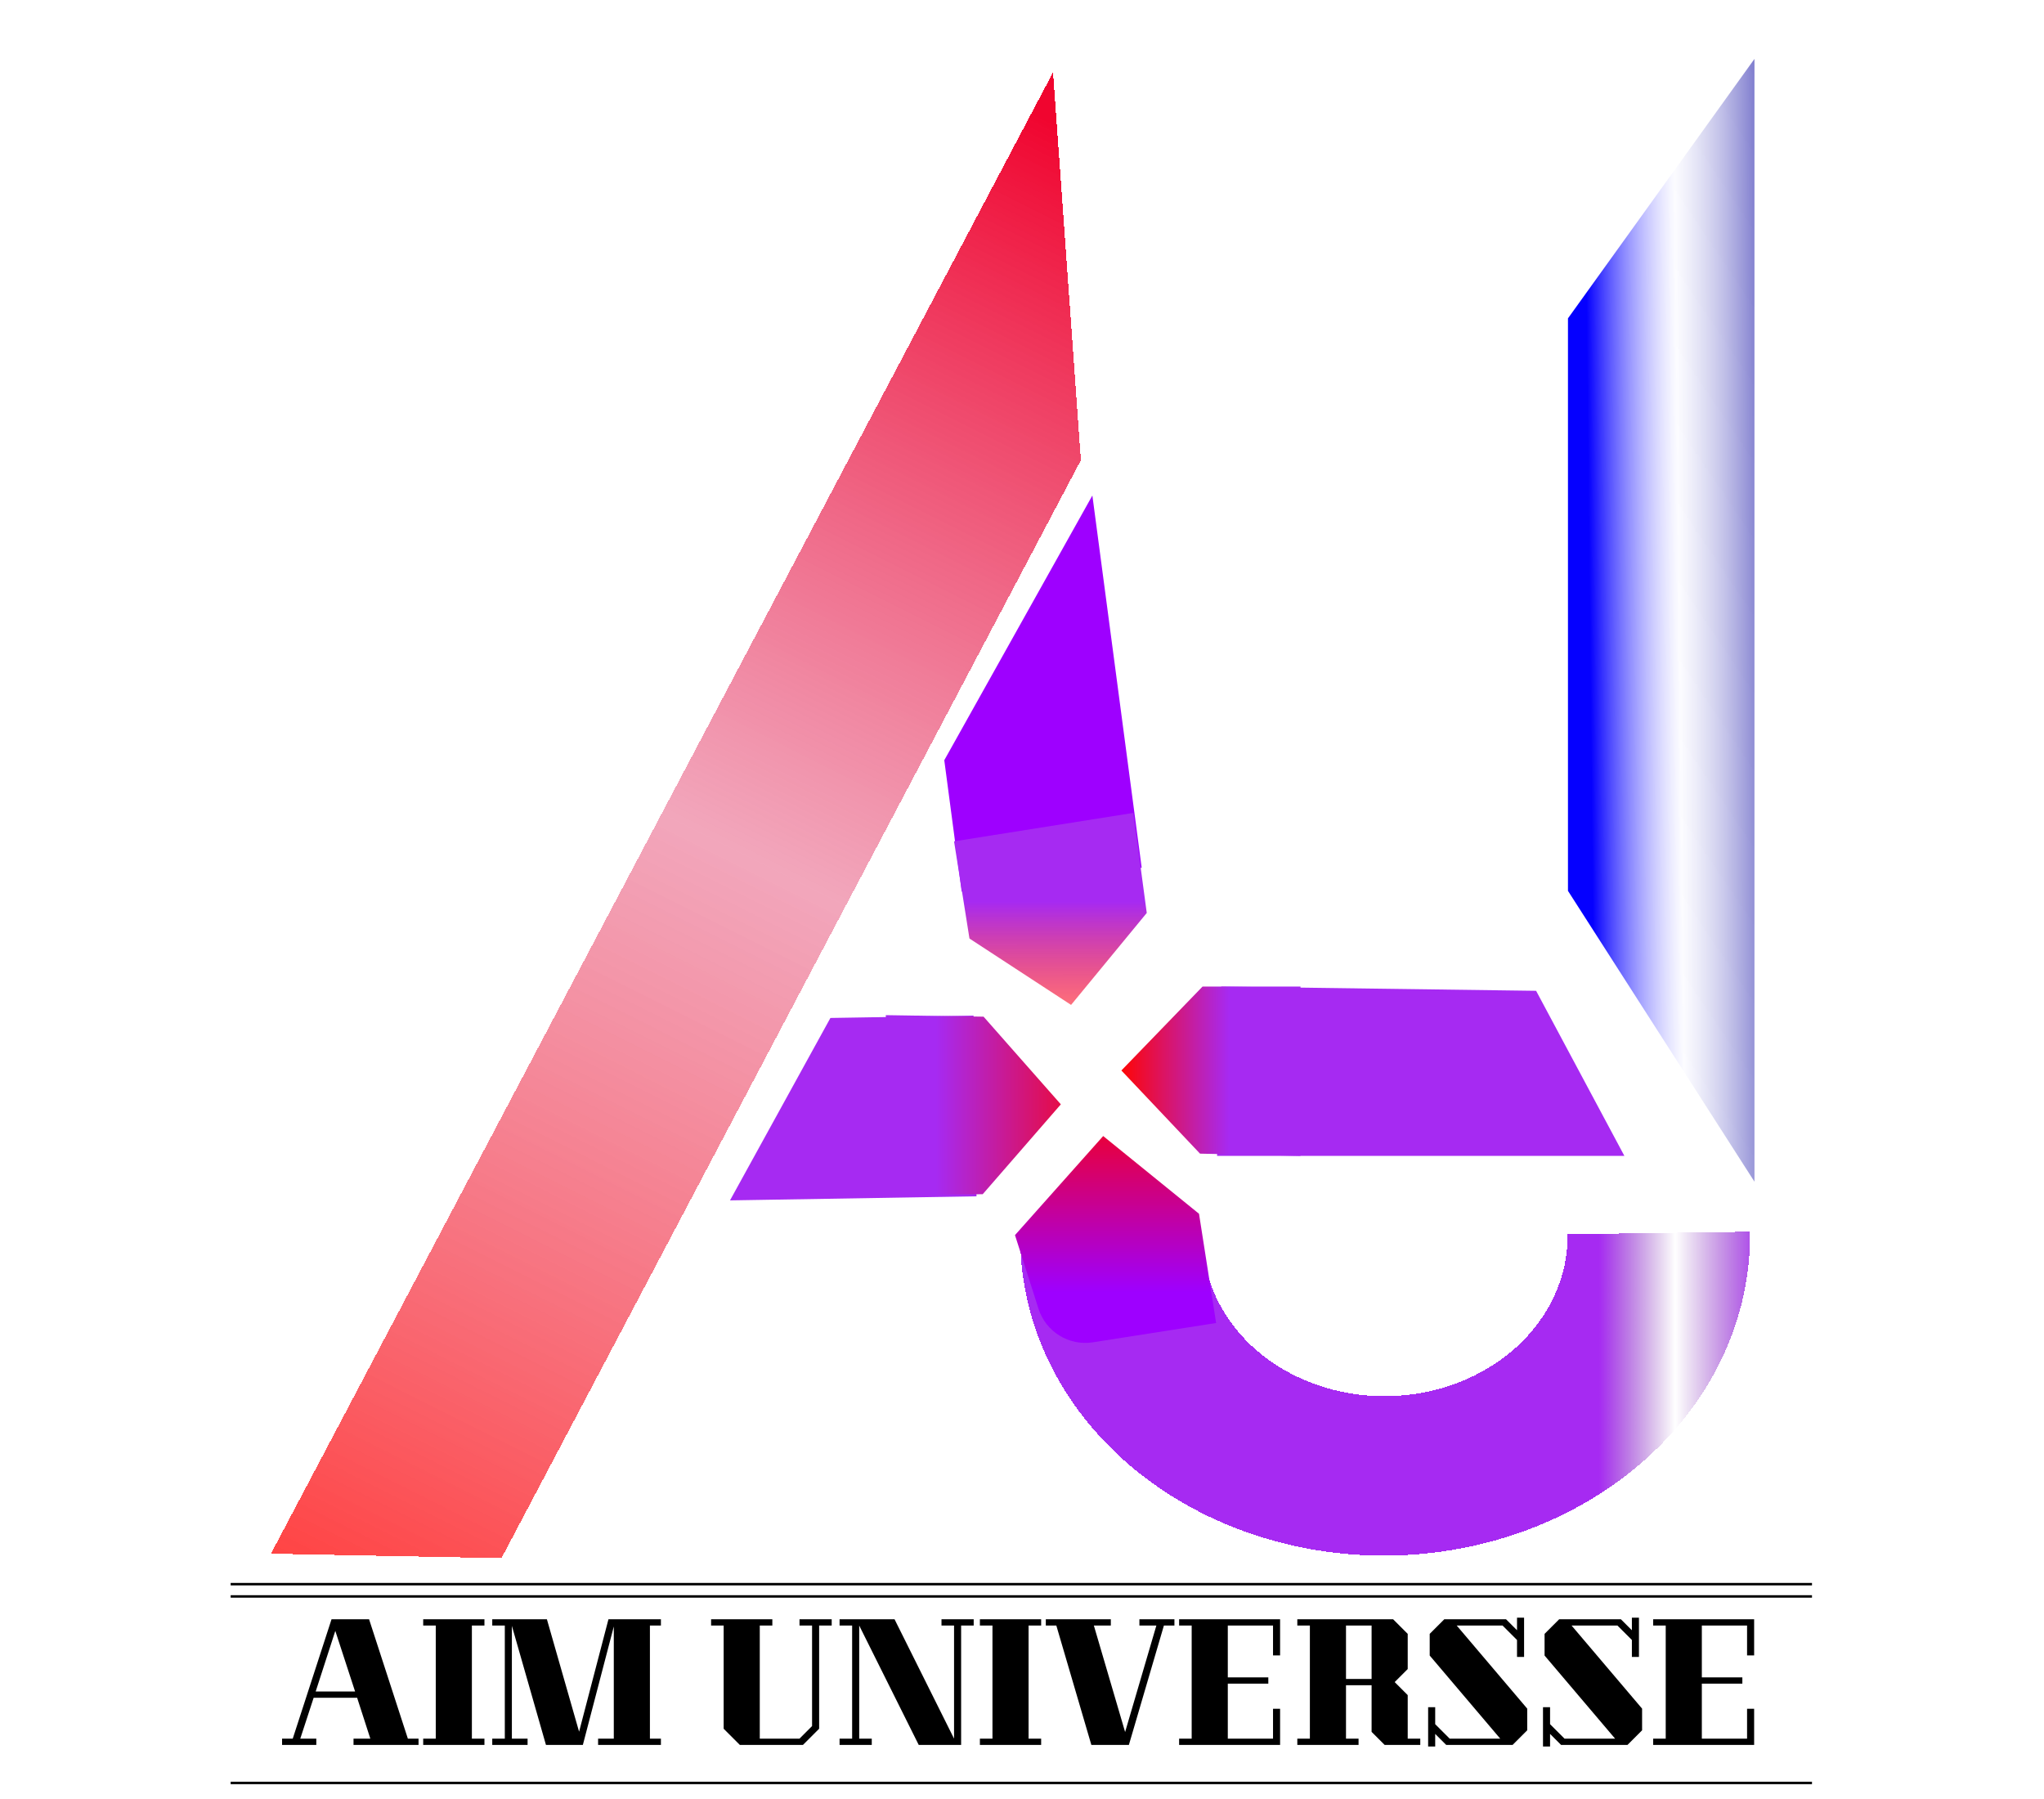<svg width="833" height="733" viewBox="0 0 833 733" fill="none" xmlns="http://www.w3.org/2000/svg">
<g filter="url(#filter0_d_5_4740)">
<g filter="url(#filter1_d_5_4740)">
<path d="M696.174 473.88C696.658 508.327 681.458 541.582 653.918 566.331C626.378 591.08 588.754 605.295 549.323 605.849C509.892 606.402 471.884 593.25 443.66 569.284C415.436 545.318 399.308 512.503 398.824 478.056L473.162 477.012C473.403 494.236 481.467 510.643 495.579 522.626C509.692 534.609 528.696 541.185 548.411 540.908C568.127 540.632 586.939 533.524 600.709 521.15C614.479 508.775 622.079 492.147 621.837 474.924L696.174 473.88Z" fill="url(#paint0_linear_5_4740)" shape-rendering="crispEdges"/>
</g>
<path d="M622 105.718L698 0V457.5L622 339V105.718Z" fill="url(#paint1_linear_5_4740)"/>
<g filter="url(#filter2_d_5_4740)">
<path d="M423.5 159.5L412.148 1.484L93.432 605.072L187.364 606.906L423.5 159.5Z" fill="url(#paint2_linear_5_4740)" fill-opacity="0.98" shape-rendering="crispEdges"/>
</g>
<path d="M379.752 389.822L380.959 463.46L280.499 465.125L321.423 390.788L379.752 389.822Z" fill="#A62AF2"/>
<path d="M479 447L480.74 378L609.014 379.726L645 447L479 447Z" fill="#A62AF2"/>
<path d="M367.827 285.764L428.18 177.901L448.279 329.575L374.921 339.296L367.827 285.764Z" fill="url(#paint3_linear_5_4740)"/>
<path d="M444.878 307.235L450.343 347.998L419.5 385.472L378.091 358.42L371.809 318.829L444.878 307.235Z" fill="url(#paint4_linear_5_4740)"/>
<path d="M513 447L472.049 446.076L440 412.189L473.074 378H513L513 447Z" fill="url(#paint5_linear_5_4740)"/>
<path d="M344 389.644L383.833 390.264L415.327 425.986L383.493 462.603L344.665 462.956L344 389.644Z" fill="url(#paint6_linear_5_4740)"/>
<path d="M428.373 522.954C418.63 524.48 409.229 518.675 406.228 509.281L396.642 479.273L432.584 438.904L471.638 470.571L478.608 515.089L428.373 522.954Z" fill="url(#paint7_linear_5_4740)"/>
</g>
<g filter="url(#filter3_d_5_4740)">
<line x1="738.447" y1="645.5" x2="94" y2="645.5" stroke="black"/>
</g>
<line x1="738.447" y1="645.5" x2="94" y2="645.5" stroke="black"/>
<g filter="url(#filter4_d_5_4740)">
<line x1="738.447" y1="721.5" x2="94" y2="721.5" stroke="black"/>
</g>
<path d="M170.569 708.44V711H144.073V708.44H150.921L145.545 691.8H127.817L122.377 708.44H128.905V711H114.953V708.44H119.305L135.113 659.8H150.409L166.217 708.44H170.569ZM144.713 689.24L136.649 664.536L128.649 689.24H144.713ZM197.428 659.8V662.36H192.308V708.44H197.428V711H172.468V708.44H177.588V662.36H172.468V659.8H197.428ZM264.864 662.36V708.44H269.344V711H243.744V708.44H250.144V662.744L237.536 711H222.496L208.608 662.488V708.44H215.008V711H200.608V708.44H205.728V662.36H200.608V659.8H222.88L236 705.624L247.968 659.8H269.344V662.36H264.864ZM338.947 662.36H333.827V704.408L327.235 711H301.507L294.915 704.408V662.36H289.795V659.8H314.755V662.36H309.635V708.44H325.827L330.947 703.32V662.36H325.827V659.8H338.947V662.36ZM396.811 662.36H391.691V711H374.411L350.155 662.36V708.44H355.275V711H342.155V708.44H347.275V662.36H342.155V659.8H364.555L388.811 708.44V662.36H383.691V659.8H396.811V662.36ZM424.303 659.8V662.36H419.183V708.44H424.303V711H399.343V708.44H404.463V662.36H399.343V659.8H424.303ZM478.619 662.36H474.331L460.059 711H444.763L430.491 662.36H426.203V659.8H452.699V662.36H445.787L458.523 705.752L471.259 662.36H464.347V659.8H478.619V662.36ZM521.682 711H480.53V708.44H485.65V662.36H480.53V659.8H521.682V674.52H518.802V662.36H500.37V683.48H516.882V686.04H500.37V708.44H518.802V696.28H521.682V711ZM553.66 711H528.7V708.44H533.82V662.36H528.7V659.8H567.74L573.692 665.752V680.088L568.38 685.4L573.692 690.712V708.44H578.812V711H564.284L558.972 705.688V686.68H548.54V708.44H553.66V711ZM548.54 662.36V684.12H558.972V662.36H548.54ZM582.013 695.64H584.893V702.552L590.781 708.44H611.389L582.653 674.584V665.752L588.605 659.8H613.757L618.237 664.28V659.16H621.117V675.16H618.237V668.248L612.349 662.36H593.661L622.397 696.216V705.048L616.444 711H589.373L584.893 706.52V711.64H582.013V695.64ZM628.825 695.64H631.705V702.552L637.593 708.44H658.201L629.465 674.584V665.752L635.417 659.8H660.569L665.049 664.28V659.16H667.929V675.16H665.049V668.248L659.161 662.36H640.473L669.209 696.216V705.048L663.257 711H636.185L631.705 706.52V711.64H628.825V695.64ZM714.87 711H673.718V708.44H678.838V662.36H673.718V659.8H714.87V674.52H711.99V662.36H693.558V683.48H710.069V686.04H693.558V708.44H711.99V696.28H714.87V711Z" fill="black"/>
<defs>
<filter id="filter0_d_5_4740" x="88.432" y="0" width="648.568" height="652.906" filterUnits="userSpaceOnUse" color-interpolation-filters="sRGB">
<feFlood flood-opacity="0" result="BackgroundImageFix"/>
<feColorMatrix in="SourceAlpha" type="matrix" values="0 0 0 0 0 0 0 0 0 0 0 0 0 0 0 0 0 0 127 0" result="hardAlpha"/>
<feOffset dx="17" dy="24"/>
<feGaussianBlur stdDeviation="11"/>
<feComposite in2="hardAlpha" operator="out"/>
<feColorMatrix type="matrix" values="0 0 0 0 0 0 0 0 0 0 0 0 0 0 0 0 0 0 0.57 0"/>
<feBlend mode="normal" in2="BackgroundImageFix" result="effect1_dropShadow_5_4740"/>
<feBlend mode="normal" in="SourceGraphic" in2="effect1_dropShadow_5_4740" result="shape"/>
</filter>
<filter id="filter1_d_5_4740" x="394.824" y="473.88" width="305.361" height="139.985" filterUnits="userSpaceOnUse" color-interpolation-filters="sRGB">
<feFlood flood-opacity="0" result="BackgroundImageFix"/>
<feColorMatrix in="SourceAlpha" type="matrix" values="0 0 0 0 0 0 0 0 0 0 0 0 0 0 0 0 0 0 127 0" result="hardAlpha"/>
<feOffset dy="4"/>
<feGaussianBlur stdDeviation="2"/>
<feComposite in2="hardAlpha" operator="out"/>
<feColorMatrix type="matrix" values="0 0 0 0 0 0 0 0 0 0 0 0 0 0 0 0 0 0 0.25 0"/>
<feBlend mode="normal" in2="BackgroundImageFix" result="effect1_dropShadow_5_4740"/>
<feBlend mode="normal" in="SourceGraphic" in2="effect1_dropShadow_5_4740" result="shape"/>
</filter>
<filter id="filter2_d_5_4740" x="89.432" y="1.484" width="338.068" height="613.423" filterUnits="userSpaceOnUse" color-interpolation-filters="sRGB">
<feFlood flood-opacity="0" result="BackgroundImageFix"/>
<feColorMatrix in="SourceAlpha" type="matrix" values="0 0 0 0 0 0 0 0 0 0 0 0 0 0 0 0 0 0 127 0" result="hardAlpha"/>
<feOffset dy="4"/>
<feGaussianBlur stdDeviation="2"/>
<feComposite in2="hardAlpha" operator="out"/>
<feColorMatrix type="matrix" values="0 0 0 0 0 0 0 0 0 0 0 0 0 0 0 0 0 0 0.25 0"/>
<feBlend mode="normal" in2="BackgroundImageFix" result="effect1_dropShadow_5_4740"/>
<feBlend mode="normal" in="SourceGraphic" in2="effect1_dropShadow_5_4740" result="shape"/>
</filter>
<filter id="filter3_d_5_4740" x="88" y="644" width="656.447" height="13" filterUnits="userSpaceOnUse" color-interpolation-filters="sRGB">
<feFlood flood-opacity="0" result="BackgroundImageFix"/>
<feColorMatrix in="SourceAlpha" type="matrix" values="0 0 0 0 0 0 0 0 0 0 0 0 0 0 0 0 0 0 127 0" result="hardAlpha"/>
<feOffset dy="5"/>
<feGaussianBlur stdDeviation="3"/>
<feComposite in2="hardAlpha" operator="out"/>
<feColorMatrix type="matrix" values="0 0 0 0 0 0 0 0 0 0 0 0 0 0 0 0 0 0 0.85 0"/>
<feBlend mode="normal" in2="BackgroundImageFix" result="effect1_dropShadow_5_4740"/>
<feBlend mode="normal" in="SourceGraphic" in2="effect1_dropShadow_5_4740" result="shape"/>
</filter>
<filter id="filter4_d_5_4740" x="88" y="720" width="656.447" height="13" filterUnits="userSpaceOnUse" color-interpolation-filters="sRGB">
<feFlood flood-opacity="0" result="BackgroundImageFix"/>
<feColorMatrix in="SourceAlpha" type="matrix" values="0 0 0 0 0 0 0 0 0 0 0 0 0 0 0 0 0 0 127 0" result="hardAlpha"/>
<feOffset dy="5"/>
<feGaussianBlur stdDeviation="3"/>
<feComposite in2="hardAlpha" operator="out"/>
<feColorMatrix type="matrix" values="0 0 0 0 0 0 0 0 0 0 0 0 0 0 0 0 0 0 0.85 0"/>
<feBlend mode="normal" in2="BackgroundImageFix" result="effect1_dropShadow_5_4740"/>
<feBlend mode="normal" in="SourceGraphic" in2="effect1_dropShadow_5_4740" result="shape"/>
</filter>
<linearGradient id="paint0_linear_5_4740" x1="378.5" y1="608" x2="754" y2="608" gradientUnits="userSpaceOnUse">
<stop offset="0.042" stop-color="#A62AF2"/>
<stop offset="0.682" stop-color="#A62AF2"/>
<stop offset="0.765" stop-color="#7728A8" stop-opacity="0"/>
<stop offset="0.865" stop-color="#A62AF2"/>
</linearGradient>
<linearGradient id="paint1_linear_5_4740" x1="511.5" y1="279" x2="991" y2="274" gradientUnits="userSpaceOnUse">
<stop offset="0.25" stop-color="#0500FF"/>
<stop offset="0.326" stop-color="#F9F9FF" stop-opacity="0.507"/>
<stop offset="0.412" stop-color="#514EBC"/>
</linearGradient>
<linearGradient id="paint2_linear_5_4740" x1="428.5" y1="30" x2="130.716" y2="624.536" gradientUnits="userSpaceOnUse">
<stop stop-color="#F0002B"/>
<stop offset="0.486" stop-color="#E3406E" stop-opacity="0.474"/>
<stop offset="1" stop-color="#FF0000" stop-opacity="0.75"/>
</linearGradient>
<linearGradient id="paint3_linear_5_4740" x1="386.254" y1="534.666" x2="396.014" y2="35.971" gradientUnits="userSpaceOnUse">
<stop offset="0.085" stop-color="#FF0000" stop-opacity="0"/>
<stop offset="0.206" stop-color="white"/>
<stop offset="0.394" stop-color="#9E00FF"/>
</linearGradient>
<linearGradient id="paint4_linear_5_4740" x1="450.621" y1="343.429" x2="450.578" y2="493.056" gradientUnits="userSpaceOnUse">
<stop stop-color="#A62AF2"/>
<stop offset="0.292" stop-color="#FF0312" stop-opacity="0.557"/>
<stop offset="1" stop-color="#F5F5F5" stop-opacity="0"/>
</linearGradient>
<linearGradient id="paint5_linear_5_4740" x1="754" y1="412" x2="440" y2="412" gradientUnits="userSpaceOnUse">
<stop offset="0.86" stop-color="#A62AF2"/>
<stop offset="1" stop-color="#FE0505"/>
</linearGradient>
<linearGradient id="paint6_linear_5_4740" x1="281.782" y1="462.62" x2="586.669" y2="462.519" gradientUnits="userSpaceOnUse">
<stop offset="0.271" stop-color="#A62AF2"/>
<stop offset="0.508" stop-color="#FF0000"/>
<stop offset="0.602" stop-color="#FA00FF"/>
</linearGradient>
<linearGradient id="paint7_linear_5_4740" x1="435" y1="502.5" x2="435" y2="419" gradientUnits="userSpaceOnUse">
<stop stop-color="#9E00FF"/>
<stop offset="1" stop-color="#FF0000"/>
</linearGradient>
</defs>
</svg>
